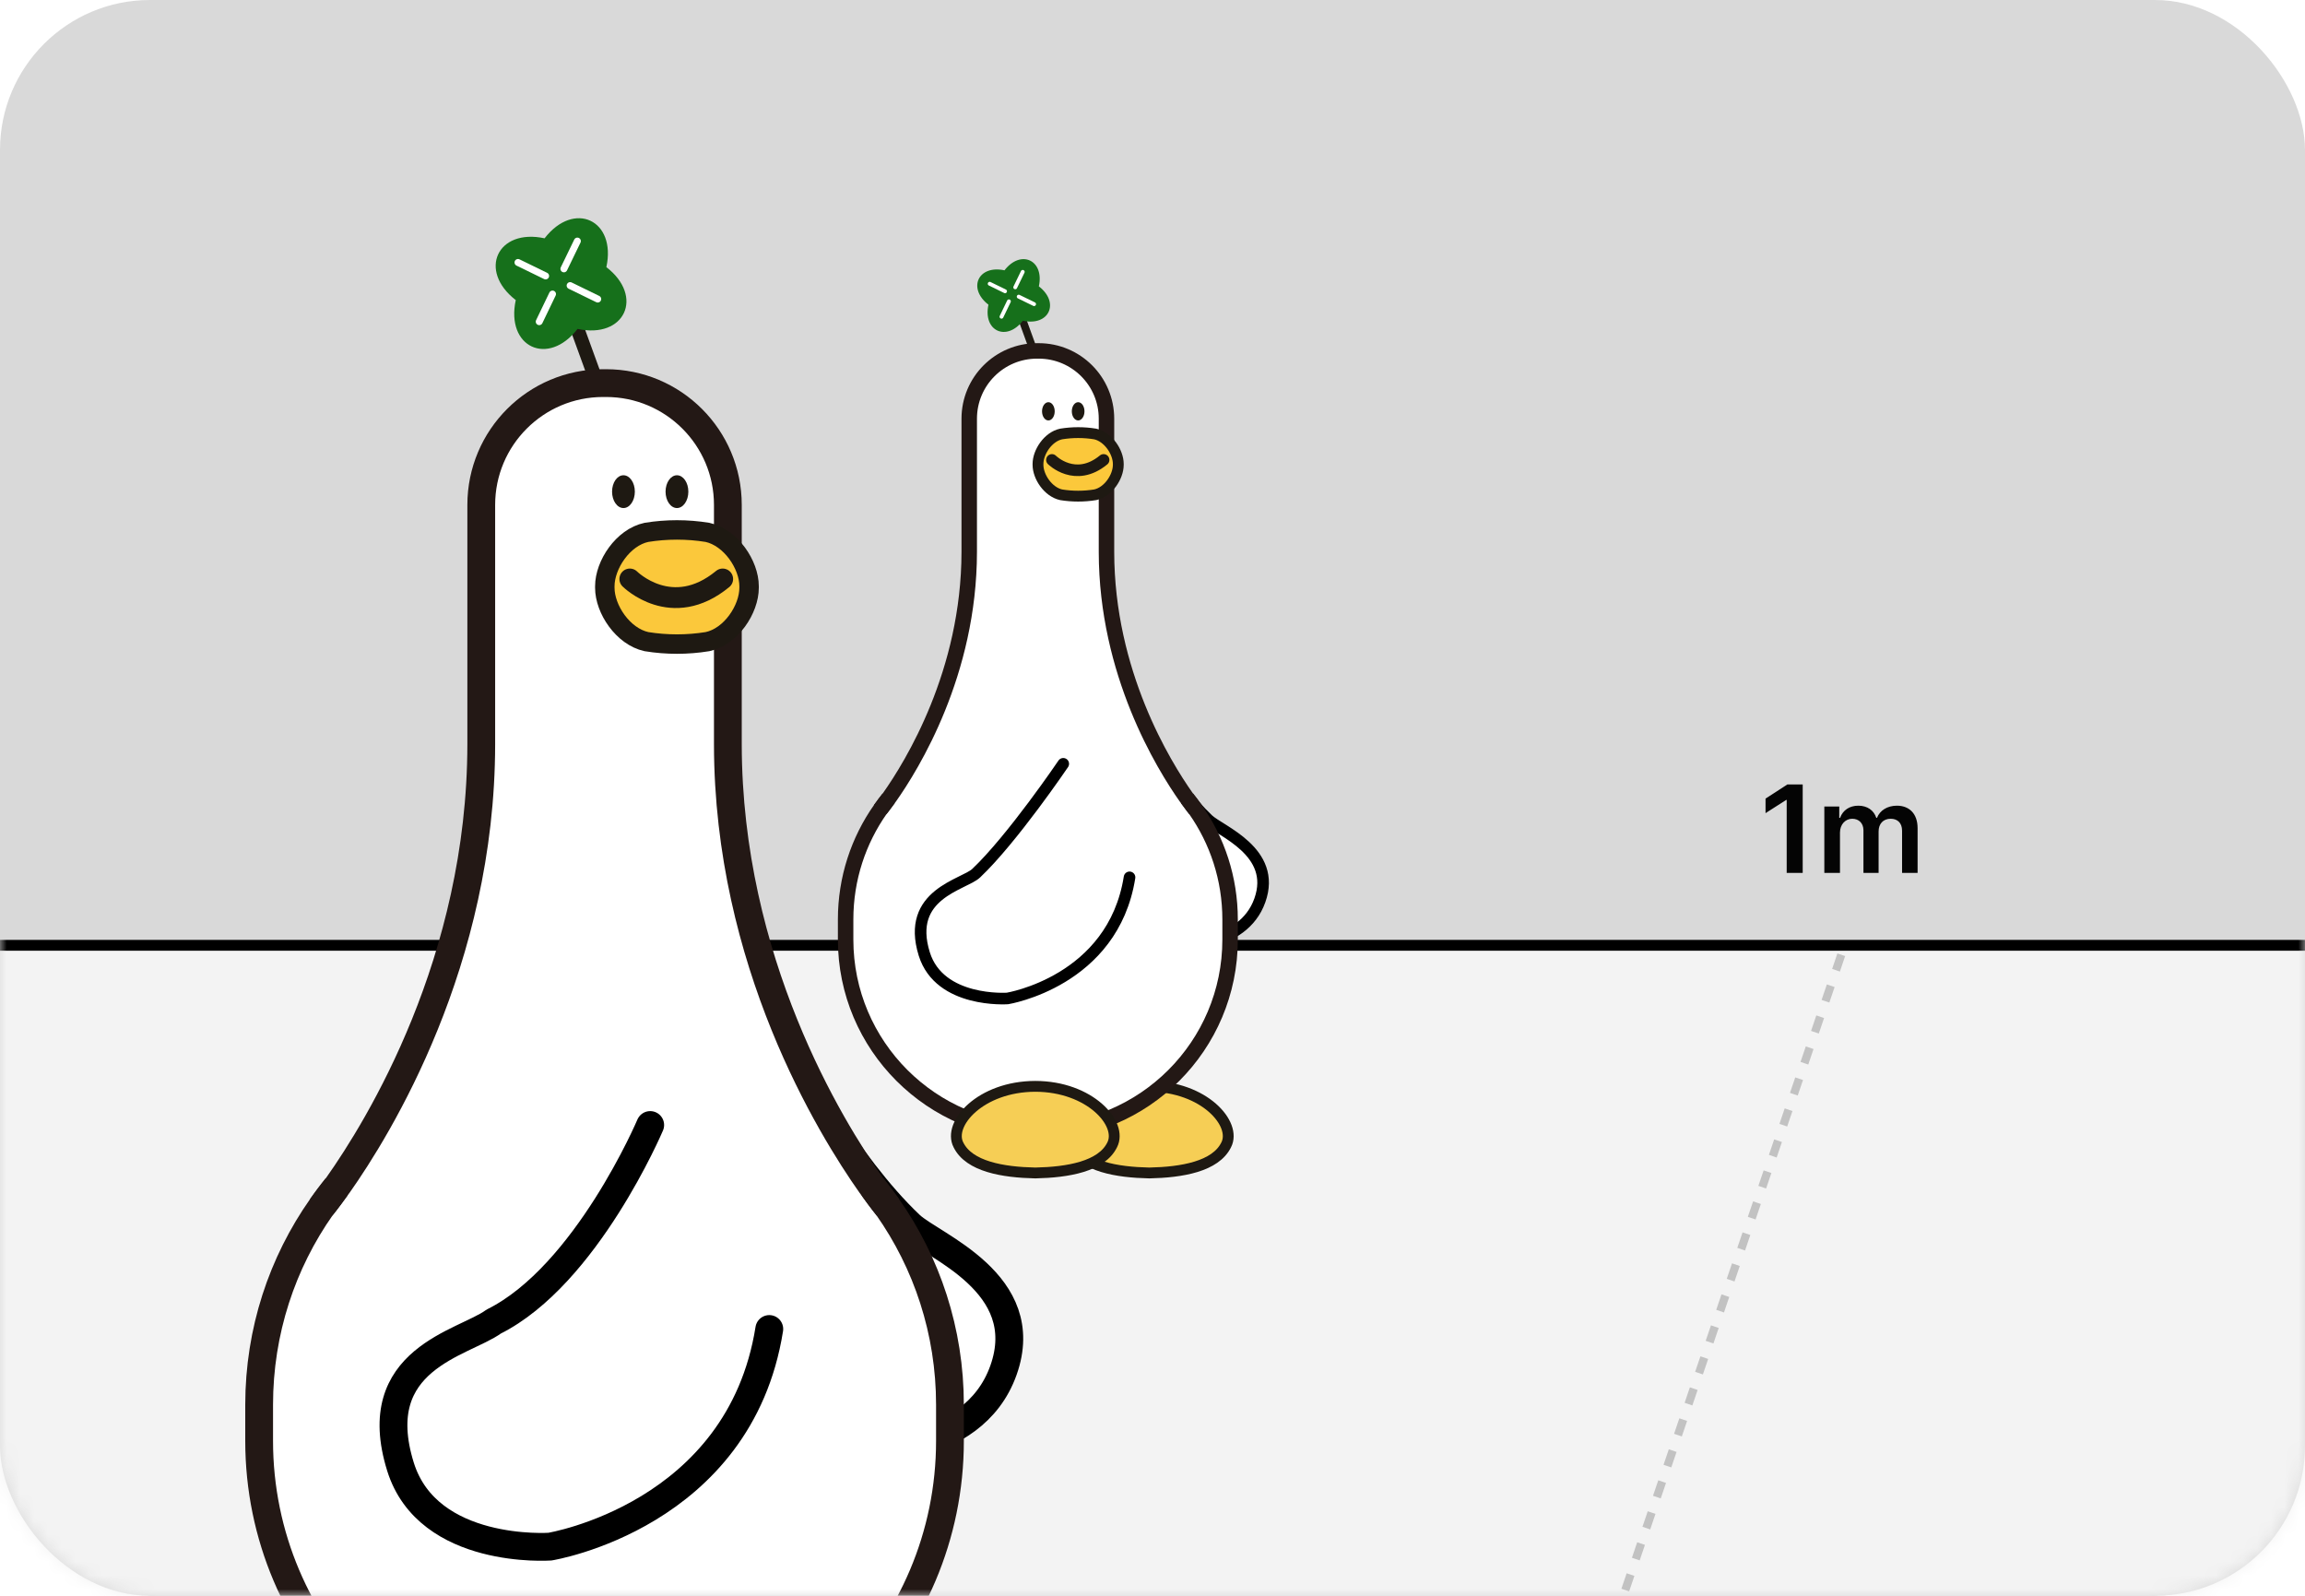 <svg width="169" height="117" viewBox="0 0 169 117" fill="none" xmlns="http://www.w3.org/2000/svg">
<rect width="169" height="117" rx="11" fill="#D9D9D9"/>
<mask id="mask0_254_1801" style="mask-type:alpha" maskUnits="userSpaceOnUse" x="0" y="0" width="169" height="117">
<rect width="169" height="117" rx="11" fill="#ECECEC"/>
</mask>
<g mask="url(#mask0_254_1801)">
<rect x="-8.788" y="69.308" width="190.577" height="51.296" fill="#F3F3F3" stroke="black" stroke-width="0.793"/>
<g filter="url(#filter0_f_254_1801)">
<path d="M89.9 83.944C89.119 85.528 86.654 85.951 84.267 86C81.887 85.951 79.415 85.528 78.633 83.944C77.823 82.402 80.253 79.655 84.267 79.648C88.281 79.655 90.703 82.402 89.9 83.944Z" fill="#F6CE55"/>
<path d="M89.9 83.944C89.119 85.528 86.654 85.951 84.267 86C81.887 85.951 79.415 85.528 78.633 83.944C77.823 82.402 80.253 79.655 84.267 79.648C88.281 79.655 90.703 82.402 89.9 83.944Z" stroke="#1E1912" stroke-width="0.794" stroke-miterlimit="10"/>
<path d="M83.711 53.353C83.711 53.353 85.908 57.565 88.57 60.086C89.471 60.938 93.64 62.438 92.372 66.008C91.105 69.578 86.274 69.268 86.274 69.268C86.274 69.268 78.535 68.022 77.323 60.389" fill="white"/>
<path d="M83.711 53.353C83.711 53.353 85.908 57.565 88.57 60.086C89.471 60.938 93.64 62.438 92.372 66.008C91.105 69.578 86.274 69.268 86.274 69.268C86.274 69.268 78.535 68.022 77.323 60.389" stroke="black" stroke-width="0.85" stroke-linecap="round" stroke-linejoin="round"/>
<path d="M75.774 25.678L74.563 22.348L73.753 23.834" stroke="#1E1912" stroke-width="0.567" stroke-linecap="round" stroke-linejoin="round"/>
<path d="M76.168 20.995C77.725 22.2 76.915 23.932 74.993 23.516C73.788 25.073 72.056 24.263 72.472 22.34C70.915 21.136 71.725 19.404 73.647 19.819C74.852 18.263 76.584 19.073 76.168 20.995Z" fill="#16701B"/>
<path d="M73.689 21.355L72.563 20.805" stroke="white" stroke-width="0.283" stroke-linecap="round" stroke-linejoin="round"/>
<path d="M73.971 22.094L73.429 23.221" stroke="white" stroke-width="0.283" stroke-linecap="round" stroke-linejoin="round"/>
<path d="M74.69 21.749L75.817 22.298" stroke="white" stroke-width="0.283" stroke-linecap="round" stroke-linejoin="round"/>
<path d="M74.436 21.066L74.985 19.932" stroke="white" stroke-width="0.283" stroke-linecap="round" stroke-linejoin="round"/>
<path d="M90.189 67.416V68.888C90.189 76.669 83.879 82.979 76.098 82.979C68.317 82.979 62 76.669 62 68.888V67.416C62 64.409 62.944 61.621 64.549 59.339C64.549 59.339 64.775 59.064 65.148 58.543C65.169 58.515 65.197 58.487 65.218 58.452C66.873 56.107 71.056 49.332 71.063 40.467V30.699C71.063 27.953 73.288 25.728 76.035 25.728H76.154C78.901 25.728 81.126 27.953 81.126 30.699V40.467C81.133 49.332 85.316 56.107 86.971 58.452C86.992 58.487 87.02 58.515 87.041 58.543C87.415 59.064 87.64 59.339 87.64 59.339C89.245 61.621 90.189 64.409 90.189 67.416Z" fill="white" stroke="#231815" stroke-width="1.134" stroke-miterlimit="10"/>
<path d="M64.549 59.339C64.732 59.064 64.936 58.797 65.148 58.543C64.774 59.064 64.549 59.339 64.549 59.339Z" fill="white" stroke="#231815" stroke-width="1.134" stroke-miterlimit="10"/>
<path d="M87.64 59.339C87.64 59.339 87.415 59.064 87.041 58.543C87.253 58.797 87.457 59.064 87.64 59.339Z" fill="white" stroke="#231815" stroke-width="1.134" stroke-miterlimit="10"/>
<path d="M76.866 30.826C77.122 30.826 77.33 30.527 77.33 30.157C77.33 29.788 77.122 29.488 76.866 29.488C76.609 29.488 76.401 29.788 76.401 30.157C76.401 30.527 76.609 30.826 76.866 30.826Z" fill="#1E1912"/>
<path d="M79.049 30.826C79.305 30.826 79.513 30.527 79.513 30.157C79.513 29.788 79.305 29.488 79.049 29.488C78.792 29.488 78.584 29.788 78.584 30.157C78.584 30.527 78.792 30.826 79.049 30.826Z" fill="#1E1912"/>
<path d="M80.295 36.277C79.471 36.41 78.626 36.41 77.802 36.277C76.844 36.065 76.105 34.953 76.105 34.08V34.016C76.105 33.143 76.844 32.023 77.802 31.819C78.626 31.685 79.471 31.685 80.295 31.819C81.253 32.03 81.992 33.143 81.992 34.016C81.992 34.037 81.992 34.058 81.992 34.08C81.992 34.953 81.26 36.072 80.295 36.277Z" fill="#FBC83B"/>
<path d="M80.295 36.277C79.471 36.41 78.626 36.41 77.802 36.277C76.844 36.065 76.105 34.953 76.105 34.08V34.016C76.105 33.143 76.844 32.023 77.802 31.819C78.626 31.685 79.471 31.685 80.295 31.819C81.253 32.03 81.992 33.143 81.992 34.016C81.992 34.037 81.992 34.058 81.992 34.08C81.992 34.953 81.26 36.072 80.295 36.277V36.277Z" stroke="#1E1912" stroke-width="0.794" stroke-miterlimit="10"/>
<path d="M77.126 33.72C77.126 33.72 78.837 35.431 80.915 33.72" stroke="#1E1912" stroke-width="0.85" stroke-linecap="round" stroke-linejoin="round"/>
<path d="M81.541 83.944C80.76 85.528 78.295 85.951 75.908 86C73.528 85.951 71.056 85.528 70.274 83.944C69.465 82.402 71.894 79.655 75.908 79.648C79.922 79.655 82.344 82.402 81.541 83.944Z" fill="#F6CE55"/>
<path d="M81.541 83.944C80.76 85.528 78.295 85.951 75.908 86C73.528 85.951 71.056 85.528 70.274 83.944C69.465 82.402 71.894 79.655 75.908 79.648C79.922 79.655 82.344 82.402 81.541 83.944Z" stroke="#1E1912" stroke-width="0.794" stroke-miterlimit="10"/>
<path d="M77.957 56.001C77.957 56.001 74.232 61.501 71.57 64.022C70.669 64.874 66.394 65.529 67.767 69.944C68.894 73.557 73.866 73.205 73.866 73.205C73.866 73.205 81.605 71.958 82.816 64.325" stroke="black" stroke-width="0.85" stroke-linecap="round" stroke-linejoin="round"/>
</g>
<path d="M132.172 57.512H131.052L129.448 58.552V59.618L130.962 58.65H130.998V64H132.172V57.512ZM133.758 64H134.905V61.043C134.905 60.438 135.309 60.03 135.802 60.03C136.29 60.03 136.621 60.357 136.626 60.864V64H137.737V60.962C137.737 60.411 138.064 60.03 138.624 60.03C139.09 60.03 139.458 60.303 139.458 60.908V64H140.596V60.729C140.6 59.645 139.973 59.071 139.081 59.071C138.373 59.071 137.831 59.421 137.621 59.959H137.567C137.383 59.407 136.908 59.071 136.25 59.071C135.604 59.071 135.116 59.403 134.914 59.959H134.852V59.134H133.758V64Z" fill="#040404"/>
<path d="M135 70L118 120" stroke="#C2C2C2" stroke-width="0.6" stroke-dasharray="1.2 1.2"/>
<path d="M58.009 77.727C58.009 77.727 61.957 85.293 66.74 89.823C68.359 91.354 75.85 94.049 73.573 100.464C71.295 106.88 62.615 106.323 62.615 106.323C62.615 106.323 48.709 104.083 46.533 90.367" fill="white"/>
<path d="M58.009 77.727C58.009 77.727 61.957 85.293 66.74 89.823C68.359 91.354 75.85 94.049 73.573 100.464C71.295 106.88 62.615 106.323 62.615 106.323C62.615 106.323 48.709 104.083 46.533 90.367" stroke="black" stroke-width="2.04" stroke-linecap="round" stroke-linejoin="round"/>
<path d="M43.749 28L41.573 22.015L40.118 24.685" stroke="#1E1912" stroke-width="1.019" stroke-linecap="round" stroke-linejoin="round"/>
<path d="M44.458 19.585C47.255 21.749 45.8 24.862 42.345 24.115C40.181 26.912 37.069 25.456 37.815 22.002C35.019 19.838 36.474 16.726 39.928 17.472C42.092 14.676 45.205 16.131 44.458 19.585Z" fill="#16701B"/>
<path d="M40.004 20.231L37.979 19.244" stroke="white" stroke-width="0.509" stroke-linecap="round" stroke-linejoin="round"/>
<path d="M40.51 21.559L39.536 23.584" stroke="white" stroke-width="0.509" stroke-linecap="round" stroke-linejoin="round"/>
<path d="M41.801 20.939L43.825 21.926" stroke="white" stroke-width="0.509" stroke-linecap="round" stroke-linejoin="round"/>
<path d="M41.345 19.712L42.332 17.675" stroke="white" stroke-width="0.509" stroke-linecap="round" stroke-linejoin="round"/>
<path d="M69.65 102.995V105.639C69.65 119.621 58.313 130.958 44.332 130.958C30.35 130.958 19 119.621 19 105.639V102.995C19 97.592 20.695 92.581 23.58 88.482C23.58 88.482 23.985 87.988 24.656 87.052C24.694 87.001 24.744 86.951 24.782 86.887C27.756 82.674 35.272 70.502 35.285 54.571V37.021C35.285 32.087 39.283 28.088 44.218 28.088H44.433C49.367 28.088 53.366 32.087 53.366 37.021V54.571C53.379 70.502 60.895 82.674 63.868 86.887C63.906 86.951 63.957 87.001 63.995 87.052C64.665 87.988 65.07 88.482 65.07 88.482C67.955 92.581 69.65 97.592 69.65 102.995Z" fill="white" stroke="#231815" stroke-width="2.037" stroke-miterlimit="10"/>
<path d="M23.58 88.482C23.909 87.988 24.276 87.507 24.656 87.052C23.985 87.988 23.58 88.482 23.58 88.482Z" fill="white" stroke="#231815" stroke-width="2.037" stroke-miterlimit="10"/>
<path d="M65.07 88.482C65.07 88.482 64.665 87.988 63.994 87.052C64.374 87.507 64.741 87.988 65.07 88.482Z" fill="white" stroke="#231815" stroke-width="2.037" stroke-miterlimit="10"/>
<path d="M45.711 37.249C46.172 37.249 46.546 36.711 46.546 36.047C46.546 35.383 46.172 34.845 45.711 34.845C45.249 34.845 44.876 35.383 44.876 36.047C44.876 36.711 45.249 37.249 45.711 37.249Z" fill="#1E1912"/>
<path d="M49.633 37.249C50.095 37.249 50.469 36.711 50.469 36.047C50.469 35.383 50.095 34.845 49.633 34.845C49.172 34.845 48.798 35.383 48.798 36.047C48.798 36.711 49.172 37.249 49.633 37.249Z" fill="#1E1912"/>
<path d="M51.873 47.043C50.392 47.283 48.874 47.283 47.393 47.043C45.673 46.663 44.344 44.664 44.344 43.095V42.981C44.344 41.412 45.673 39.4 47.393 39.033C48.874 38.793 50.392 38.793 51.873 39.033C53.593 39.413 54.922 41.412 54.922 42.981C54.922 43.019 54.922 43.057 54.922 43.095C54.922 44.664 53.606 46.676 51.873 47.043Z" fill="#FBC83B"/>
<path d="M51.873 47.043C50.392 47.283 48.874 47.283 47.393 47.043C45.673 46.663 44.344 44.664 44.344 43.095V42.981C44.344 41.412 45.673 39.4 47.393 39.033C48.874 38.793 50.392 38.793 51.873 39.033C53.593 39.413 54.922 41.412 54.922 42.981C54.922 43.019 54.922 43.057 54.922 43.095C54.922 44.664 53.606 46.676 51.873 47.043V47.043Z" stroke="#1E1912" stroke-width="1.426" stroke-miterlimit="10"/>
<path d="M46.179 42.45C46.179 42.45 49.253 45.524 52.986 42.45" stroke="#1E1912" stroke-width="1.528" stroke-linecap="round" stroke-linejoin="round"/>
<path d="M47.672 82.484C47.672 82.484 43 93.5 36.196 96.896C34 98.5 26.895 99.604 29.363 107.537C31.387 114.028 40.32 113.396 40.32 113.396C40.32 113.396 54.226 111.156 56.403 97.44" stroke="black" stroke-width="2.04" stroke-linecap="round" stroke-linejoin="round"/>
</g>
<defs>
<filter id="filter0_f_254_1801" x="60.03" y="17.597" width="34.407" height="70.203" filterUnits="userSpaceOnUse" color-interpolation-filters="sRGB">
<feFlood flood-opacity="0" result="BackgroundImageFix"/>
<feBlend mode="normal" in="SourceGraphic" in2="BackgroundImageFix" result="shape"/>
<feGaussianBlur stdDeviation="0.701" result="effect1_foregroundBlur_254_1801"/>
</filter>
</defs>
</svg>
